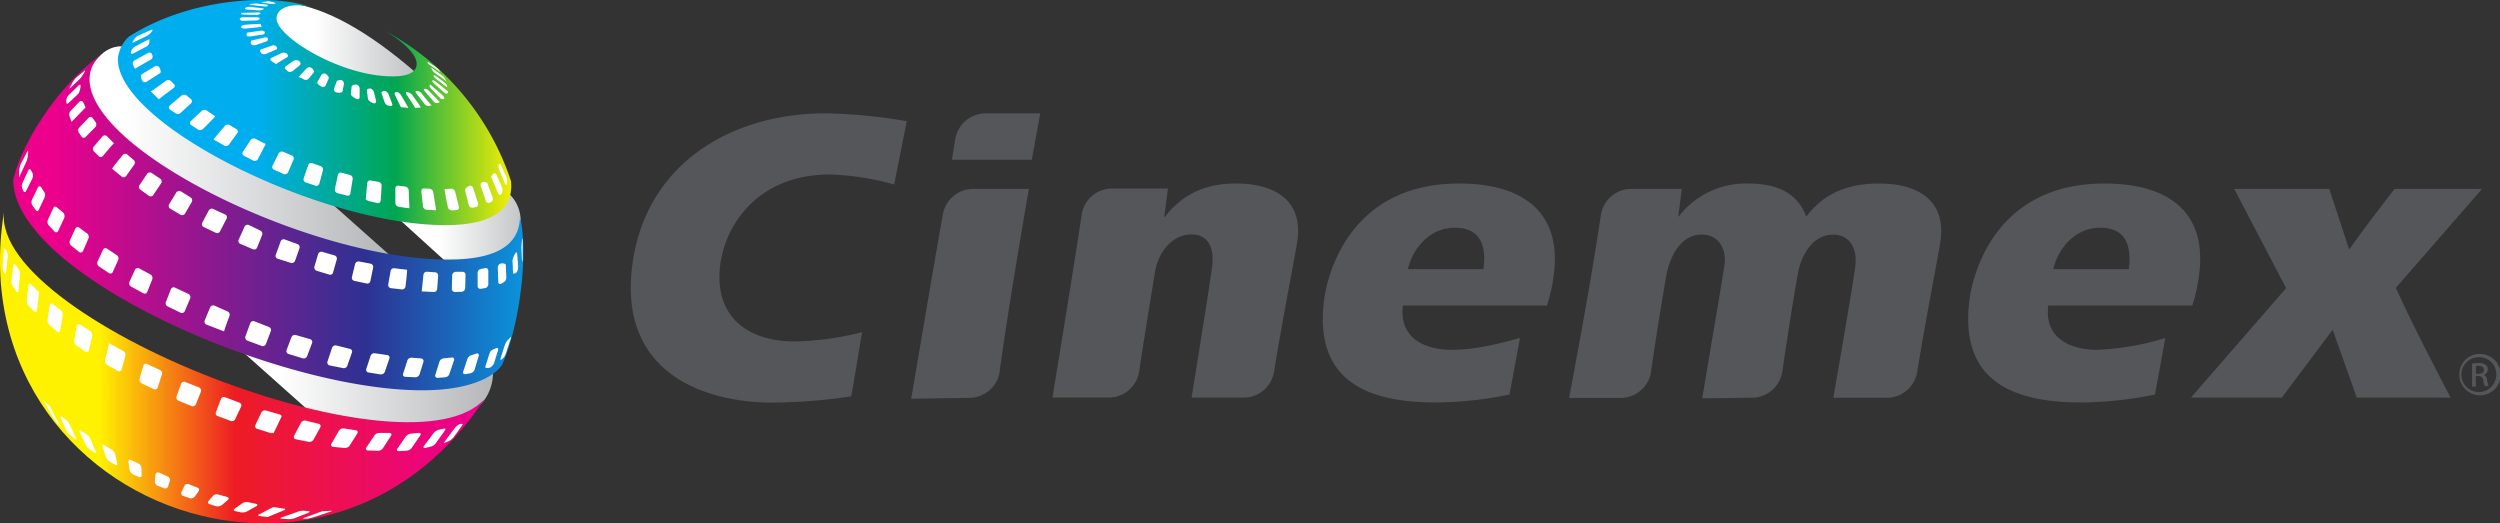 <svg xmlns="http://www.w3.org/2000/svg" xmlns:xlink="http://www.w3.org/1999/xlink" viewBox="0 0 463.17 96.94"><rect x="0" y="0" width="463.17" height="96.94" fill="#333333" stroke="none"/><defs><style>.cls-1{fill:#54565a;}.cls-2,.cls-3,.cls-4,.cls-5,.cls-9{fill-rule:evenodd;}.cls-2{fill:url(#linear-gradient);}.cls-3{fill:url(#linear-gradient-2);}.cls-4{fill:url(#linear-gradient-3);}.cls-5{fill:url(#linear-gradient-4);}.cls-6{fill:url(#linear-gradient-5);}.cls-7{fill:url(#linear-gradient-6);}.cls-8{fill:url(#linear-gradient-7);}.cls-9{fill:#fff;}</style><linearGradient id="linear-gradient" x1="1622.43" y1="-1652.12" x2="1598.9" y2="-1652.12" gradientTransform="translate(-3161.95 3384.56) scale(2.01)" gradientUnits="userSpaceOnUse"><stop offset="0" stop-color="#a7a9ac"/><stop offset="1" stop-color="#fff"/></linearGradient><linearGradient id="linear-gradient-2" x1="1625.01" y1="-1666.88" x2="1613.55" y2="-1666.88" xlink:href="#linear-gradient"/><linearGradient id="linear-gradient-3" x1="1615.31" y1="-1684.05" x2="1602.1" y2="-1684.05" xlink:href="#linear-gradient"/><linearGradient id="linear-gradient-4" x1="1613.23" y1="-1673.81" x2="1584.76" y2="-1673.81" xlink:href="#linear-gradient"/><linearGradient id="linear-gradient-5" x1="1578.09" y1="-1667.35" x2="1625.23" y2="-1667.35" gradientTransform="translate(-3161.95 3384.56) scale(2.01)" gradientUnits="userSpaceOnUse"><stop offset="0" stop-color="#ec008c"/><stop offset="0.61" stop-color="#2e3192"/><stop offset="1" stop-color="#00aeef"/></linearGradient><linearGradient id="linear-gradient-6" x1="1587.77" y1="-1677.49" x2="1624.11" y2="-1677.49" gradientTransform="translate(-3161.95 3384.56) scale(2.01)" gradientUnits="userSpaceOnUse"><stop offset="0" stop-color="#00aeef"/><stop offset="0.25" stop-color="#00aeef"/><stop offset="0.6" stop-color="#00a651"/><stop offset="0.91" stop-color="#fff200"/><stop offset="1" stop-color="#fff200"/></linearGradient><linearGradient id="linear-gradient-7" x1="1576.88" y1="-1653.93" x2="1621.61" y2="-1653.93" gradientTransform="translate(-3161.95 3384.56) scale(2.01)" gradientUnits="userSpaceOnUse"><stop offset="0" stop-color="#fff200"/><stop offset="0.12" stop-color="#fff200"/><stop offset="0.4" stop-color="#ed1c24"/><stop offset="0.87" stop-color="#ec008c"/><stop offset="1" stop-color="#ec008c"/></linearGradient></defs><g id="Layer_2" data-name="Layer 2"><g id="Layer_1-2" data-name="Layer 1"><path class="cls-1" d="M348.15,34c-5.27,0-10,1.47-13.5,6.12C332.92,35.5,328.84,34,323.88,34A15.72,15.72,0,0,0,311.09,40l-.17.16.66-5.16H302a5.7,5.7,0,0,0-5.39,4.72c-1.7,11.36-3.79,22.67-5.9,34h9.83a5.7,5.7,0,0,0,5.3-4.58c.77-5.36,1.89-12.46,2.86-18,.58-3.32,2.53-7.68,6.56-7.68,3.26,0,4.6,2.8,4.25,5.51-.18,1.48-4.15,24.82-4.15,24.82l9.48-.11a5.71,5.71,0,0,0,5.39-5h0c.8-5.44,1.92-12.75,2.89-18.15.58-3.16,2.68-7.06,6.48-7.06,3.41,0,4.49,3,4.13,5.82-.52,4.11-4.07,24.4-4.07,24.4h10.18a5.72,5.72,0,0,0,5.39-5c1.82-11.09,4.09-22.46,4.31-24.21C360.5,36.9,355.05,34,348.15,34Z"/><path class="cls-1" d="M459.84,35H443.63c-2.87,3.72-5.75,7.44-8.4,11.24L431.54,35H413.93l9.61,18.38L405.92,73.66h16.83l9.42-12.57,4.46,12.57H454c-3.48-6.75-7-13.42-10.13-20.32Z"/><path class="cls-1" d="M180.07,35a5.69,5.69,0,0,0-5.25,4.13c-.13,0-6,34.75-6,34.75l11-.18A5.69,5.69,0,0,0,185.19,69c1.47-11.33,5.43-34,5.43-34Z"/><path class="cls-1" d="M182.58,21v0A5.72,5.72,0,0,0,177,25.67l-.64,3.93h14.8l1.56-8.6Z"/><path class="cls-1" d="M229,34c-5.26,0-9.76,1.66-13.29,6.32a1.62,1.62,0,0,0,0-.23l.67-5.16H205.81a5.7,5.7,0,0,0-5.39,4.72c-1.7,11.36-5.44,34-5.44,34h10.7a5.71,5.71,0,0,0,5.4-5h0c.8-5.44,2-12.66,2.88-18.15.54-3.5,3-7.06,6.82-7.06,3.4,0,4.15,3,3.8,5.82-.52,4.11-3.82,24.4-3.82,24.4h9.92a5.7,5.7,0,0,0,5.39-5c1.83-11.09,4.1-22.46,4.32-24.21C241.36,36.9,235.91,34,229,34Z"/><path class="cls-1" d="M159.72,61.54a54.3,54.3,0,0,1-12.49,1.72c-8.84,0-15-4.73-13.79-14.19,1-7.76,7.24-16.75,20.35-16.75a50.27,50.27,0,0,1,11.87,1.86L168,22.46A96.8,96.8,0,0,0,152.9,21c-17.45,0-33.38,9.38-35.77,28.23-2.56,20.24,13.85,25.36,26,25.36a103.64,103.64,0,0,0,14.56-1.16C158,72,158.77,67.17,159.72,61.54Z"/><path class="cls-1" d="M281.6,62.62c-4.12,1.12-8.44,2.19-12.56,2.19-5.11,0-9.88-2.17-9.12-8.21H286.6a30.47,30.47,0,0,0,1.28-5.83C289.25,40,283,34,270.31,34c-20.63,0-24.48,17.45-25,21.56-1.94,15.27,8.37,19,20.7,19a69.26,69.26,0,0,0,13.65-1.47Q280.65,67.87,281.6,62.62ZM269.53,42.19c4.19,0,6,2.61,5.3,7.67h-14C261.72,46.1,264.83,42.19,269.53,42.19Z"/><path class="cls-1" d="M401.16,62.62a49.16,49.16,0,0,1-12.56,2.19c-5.11,0-9.88-2.17-9.12-8.21h26.69a31.21,31.21,0,0,0,1.27-5.83C408.82,40,402.6,34,389.88,34c-20.64,0-24.48,17.45-25,21.56-1.94,15.27,8.36,19,20.7,19a69.36,69.36,0,0,0,13.66-1.47Q400.22,67.87,401.16,62.62ZM389.1,42.19c4.19,0,5.95,2.61,5.3,7.67h-14C381.28,46.1,384.4,42.19,389.1,42.19Z"/><path class="cls-1" d="M459.42,65.58a3.83,3.83,0,1,1-3.79,3.81,3.76,3.76,0,0,1,3.79-3.81Zm0,.6a3.23,3.23,0,1,0,3.06,3.23,3.13,3.13,0,0,0-3.06-3.23Zm-.71,5.44H458V67.36a7.6,7.6,0,0,1,1.2-.1,2.18,2.18,0,0,1,1.32.32,1,1,0,0,1,.39.88,1.06,1.06,0,0,1-.82,1v0c.36.06.62.4.7,1a4.39,4.39,0,0,0,.27,1.06h-.71a3.27,3.27,0,0,1-.28-1.09.81.81,0,0,0-.92-.75h-.47Zm0-2.37h.49c.56,0,1-.19,1-.72,0-.38-.27-.75-1-.75a4.49,4.49,0,0,0-.49,0Z"/><path class="cls-2" d="M44.16,64.46l13.46,12c17.24,4.33,29.47,2.94,32.71-3.32a8.77,8.77,0,0,0,1-4.51q-15.91,7.17-47.16-4.2Z"/><path class="cls-3" d="M94.14,35.75q-2.55,7-20.6,4.49l9.09,8.26q15.11.36,13.79-8.34a6.78,6.78,0,0,0-2.28-4.41Z"/><path class="cls-4" d="M77.06,13.47Q63.71,1.92,53.83.6c-1.64,0-3.26,1-3.26,2.72C50.57,9,64.83,14.79,72,14.79,73.64,14.89,75.94,14.5,77.06,13.47Z"/><path class="cls-5" d="M72.89,47.89,61,37.32C40.42,30.57,19.25,15.86,23.29,8.63c-2.95-.4-5.4,1.42-7.33,5.51-2.66,9.48,29.84,30,56.93,33.75Z"/><path class="cls-6" d="M96.33,40.06C98,47.32,96.14,60.78,93,67.61c-1.19,1.86-5.37,4.7-14.74,4.7-27,0-75.81-21.56-75.81-39C4,26.71,10.37,16.19,18.85,10a6.1,6.1,0,0,0-2.26,4.67c0,13.51,41.39,33.41,66.27,33.41C88.85,48.12,96.33,47,96.33,40.06Z"/><path class="cls-7" d="M71.17,5.63a49.1,49.1,0,0,1,23.5,27.92c.61,6-4.7,8.16-12.17,8.16-23,0-60.66-18.62-60.66-30.73a6.41,6.41,0,0,1,2-4.17C35.53-.65,51.17-1.12,57.52,1.32c-3.05-.86-6.28-.11-6.28,2.15,0,3.26,11.71,10.68,21.53,10.68.9,0,4.42,0,4.42-2.33C77.19,9.88,74.17,7.35,71.17,5.63Z"/><path class="cls-8" d="M.74,39.24c-1.16,10.4,19,23.51,40.7,31.56C61.52,78.27,82.89,81.4,89.7,74,76.48,94.09,55.65,100,37.39,95.56,14.71,90.11-4,68.83.74,39.24Z"/><path class="cls-9" d="M27.88,5.6c.3-.14.46-.09.35.1a3.29,3.29,0,0,1-.87.88s-2.75,1.35-2.87,1.35l.32-.58a2.22,2.22,0,0,1,.84-.77Zm-.2,1.65v.48a1.05,1.05,0,0,1-.53.89L24.78,9.86c-.3.16-.54.12-.54-.08a1.67,1.67,0,0,1,.53-1S26.6,7.75,27.68,7.25Zm-.27,2.57a.54.54,0,0,1,.77.26s0,0,.08.26a.65.65,0,0,1-.35.72S25.44,12.45,25,12.74l-.35-.69a.67.67,0,0,1,.26-.85Zm-.19,5.29a.61.61,0,0,1-.83-.09c-.16-.24-.44-1.07-.15-1.24l2.41-1.47a.63.63,0,0,1,.83.12c.17.24.45.94.17,1.13Zm2.2,3.29-1.48-1.47c.12,0,2.84-2,2.84-2a.69.69,0,0,1,.89.09l.51.5a.48.48,0,0,1,0,.77S30.35,17.63,29.42,18.4Zm4,2.56a.77.77,0,0,1-.94,0l-1-.67a.5.5,0,0,1,0-.78l2.15-1.8a.75.75,0,0,1,.94,0l.8.65a.52.52,0,0,1,0,.8Zm4.17,2.93a.75.75,0,0,1-.93.09l-1.22-.8a.48.48,0,0,1-.07-.77l2-1.87a.77.77,0,0,1,.93-.06l1.59,1.07C39.59,21.92,37.62,23.89,37.62,23.89Zm4.06-.57a.73.73,0,0,1,.91-.14l1.22.73a.52.52,0,0,1,.18.77l-1.53,2.09a.68.68,0,0,1-.87.21l-2-1.14C40,25.27,41.68,23.32,41.68,23.32Zm6.12,6.16a.65.65,0,0,1-.83.28l-1.71-.88a.52.52,0,0,1-.23-.76l1.45-2.19a.68.68,0,0,1,.86-.22s1.82.95,1.93.95Zm5.6,2.44a.65.65,0,0,1-.82.32l-1.76-.79a.56.56,0,0,1-.29-.78l1.12-2.23a.66.66,0,0,1,.82-.32l1.62.68a.6.6,0,0,1,.32.79Zm3.74-1.35a.56.56,0,0,1,.76-.33l1.53.54a.65.65,0,0,1,.42.78L59.17,34a.57.57,0,0,1-.73.4l-1.81-.61a.6.6,0,0,1-.37-.76Zm18,4a.78.78,0,0,1,.61.71l.13,3.3c-.25,0-2-.27-2-.27a.74.74,0,0,1-.6-.7V34.91a.51.51,0,0,1,.6-.51Zm4.46.39a.81.81,0,0,1,.7.64s.52,3.23.52,3.35l-1.74-.09a.75.75,0,0,1-.68-.63l-.31-2.74a.5.5,0,0,1,.54-.57Zm4,0a.77.77,0,0,1,.75.56l.7,2.76a.52.52,0,0,1-.47.64l-.84.06a.8.8,0,0,1-.73-.59s-.62-3-.62-3.36Zm7.72,1.7a.64.64,0,0,1-.34.8,1,1,0,0,0-.3.11.52.52,0,0,1-.64-.38l-.91-2.66a.64.64,0,0,1,.22-.77c.22-.1.86-.06,1,.25ZM92.86,36c-.17.2-.42.1-.56-.2,0,0-1.29-2.94-1.29-3.06s.3-.45.3-.45a.38.38,0,0,1,.67.1l1.1,2.47A1.47,1.47,0,0,1,92.86,36Zm-.36-4.5a1.89,1.89,0,0,1-.14-.91c0-.2.31-.34.46,0l1,2.22a2.25,2.25,0,0,1,.12,1.15c-.07.37-.22.39-.36.07ZM64.27,36.23a.48.48,0,0,0,.65-.41l.42-2.65a.68.68,0,0,0-.5-.75L63.3,32a.56.56,0,0,0-.71.43L62.05,35a.69.69,0,0,0,.45.78Zm5.62,1.39a.53.53,0,0,0,.65-.48l.16-2.73a.71.71,0,0,0-.56-.72l-1.46-.25a.52.52,0,0,0-.64.47l-.21,2.25-.06.73a1,1,0,0,0,.6.37Zm18.26.74a.54.54,0,0,0,.42-.7l-.89-2.78a.59.59,0,0,0-.66-.46c-.28.07-.93.52-.85.84L86.86,38a.62.62,0,0,0,.71.47Zm-1,30.8a1.08,1.08,0,0,0,.78-.67l.76-2.56c.08-.32-.11-.51-.44-.43l-.91.31a1.18,1.18,0,0,0-.76.73l-.76,2.29c-.1.32.09.54.42.48Zm-16.63.21a.78.78,0,0,0,.79-.52l.83-2.43a.47.47,0,0,0-.42-.64l-2.26-.33a.73.73,0,0,0-.8.47l-.8,2.42a.5.5,0,0,0,.41.67Zm-5.71-4.74a.52.52,0,0,1,.39.7l-.86,2.44a.68.68,0,0,1-.78.43l-2.49-.5a.56.56,0,0,1-.4-.72l.85-2.54a.69.69,0,0,1,.78-.44ZM93,66.52c-.23.24-.34.17-.25-.15L93.5,64a3.16,3.16,0,0,1,.57-1l.39-.38c.21-.26.27-.24.17.08l-.75,2.29a4.24,4.24,0,0,1-.51,1.21Zm-1.1-2c.3-.13.47,0,.38.35l-.75,2.41a1.54,1.54,0,0,1-.75.82c-.29.12-1,.13-.86-.19l.77-2.43a1.26,1.26,0,0,1,.74-.76ZM81.09,70a.41.41,0,0,1-.44-.55L81.42,67a.93.93,0,0,1,.78-.61l1.49-.15a.37.37,0,0,1,.43.51l-.87,2.56a.92.92,0,0,1-.79.59Zm-6-.19a.42.42,0,0,1-.4-.59l.78-2.43a.78.78,0,0,1,.78-.52L78,66.4a.5.5,0,0,1,.45.64l-.72,2.31a.82.82,0,0,1-.79.55ZM53.46,65.58a.55.55,0,0,1-.36-.74l.9-2.38a.67.67,0,0,1,.79-.39l2.66.76a.55.55,0,0,1,.36.74L56.89,66a.67.67,0,0,1-.79.39Zm-7.62-2.47a.63.63,0,0,1-.37-.79l.89-2.43a.59.59,0,0,1,.77-.37l2.69,1.06a.6.6,0,0,1,.35.78l-.9,2.36a.62.62,0,0,1-.77.38Zm-3.66-5.4a.65.65,0,0,1,.34.81s-1,2.64-1,2.88l-3.25-1.25a.6.6,0,0,1-.34-.79l1-2.4a.6.6,0,0,1,.79-.34ZM31.66,53.59a.55.55,0,0,1,.77-.3l2.5,1.18a.68.68,0,0,1,.3.83l-1,2.35a.57.57,0,0,1-.79.28l-2.38-1.16a.63.63,0,0,1-.33-.8Zm-3.75-2.72a.75.75,0,0,1,.3.87l-.92,2.33a.52.52,0,0,1-.75.26l-2.27-1.25a.68.68,0,0,1-.28-.85L25,50a.56.56,0,0,1,.78-.28Zm-6.27-3.6a.75.75,0,0,1,.26.89l-1,2.22a.48.48,0,0,1-.74.2l-1.84-1.23a.79.79,0,0,1-.24-.91l1-2.16a.5.5,0,0,1,.75-.21Zm-6.25-.78a.48.48,0,0,1-.74.19l-1.5-1.21a.86.86,0,0,1-.19-.95l1-2.17a.48.48,0,0,1,.75-.16l1.44,1.08a.78.78,0,0,1,.24.91Zm-3.66-7.08a1,1,0,0,1,.16,1l-1.1,2.35a.4.4,0,0,1-.69.14L9,41.72a1,1,0,0,1-.13-1l1-2.16a.39.39,0,0,1,.68-.13ZM7,34.76a.34.34,0,0,1,.63-.06l.55.84a1.08,1.08,0,0,1,.1,1l-1.1,2.35c-.13.3-.39.32-.57,0L6,38.07A1.23,1.23,0,0,1,5.92,37Zm-2.15.59c-.14.31-.38.31-.55,0L4.16,35a1.38,1.38,0,0,1,0-1.09l1.08-2.34c.13-.31.37-.31.52,0L6,32a1.33,1.33,0,0,1,0,1.07ZM5,28.18c.15-.29.25-.26.22.07l-.07.64A3.25,3.25,0,0,1,4.87,30l-1.35,2.9c0-.73.06-1.49.06-1.49a4.31,4.31,0,0,1,.33-1.15ZM84.3,79.26a2.35,2.35,0,0,1,.86-.67c.27-.1.7-.1.49.17L84,81.06a2.89,2.89,0,0,1-.93.7l-.82.34C82.2,82,84.3,79.26,84.3,79.26Zm-3.62,2.93a1.7,1.7,0,0,1-1,.59l-.88.2c-.32.06-.43-.11-.24-.38l1.76-2.34a1.92,1.92,0,0,1,.94-.64l.93-.2c.31-.08.43.07.23.35ZM76.26,83a1.4,1.4,0,0,1-1,.52l-1.37.06c-.34,0-.46-.19-.26-.46l1.52-2.21a1.53,1.53,0,0,1,.94-.57l1.51-.14c.34,0,.45.19.27.46ZM54.8,81.38a.44.44,0,0,1-.3-.67l1.27-2.39a.84.84,0,0,1,.88-.39l2.39.59a.43.43,0,0,1,.3.66l-1.26,2.28a.91.91,0,0,1-.89.4Zm-7.16-1.94a.49.49,0,0,1-.32-.71l1.1-2.3a.74.74,0,0,1,.84-.38l2.52.72c.32.08.47.32.33.53L51,79.6a5.15,5.15,0,0,0-.27.6,1.1,1.1,0,0,1-.7,0ZM36.87,71.77a.63.63,0,0,1,.35.8l-.92,2.31a.63.63,0,0,1-.79.36l-2.46-1a.67.67,0,0,1-.34-.82l.83-2.31a.57.57,0,0,1,.76-.34Zm-7.65,0a.52.52,0,0,1-.73.33l-2.23-1.07a.81.81,0,0,1-.4-.87l.68-2.4a.49.49,0,0,1,.71-.32l2.35,1.09a.72.72,0,0,1,.39.83Zm-6.37-6.73a.8.8,0,0,1,.37.87l-.68,2.53a.45.45,0,0,1-.69.29l-2-1.13a.89.89,0,0,1-.39-.89l.73-3.11ZM16.7,61.33a.93.93,0,0,1,.38.91l-.61,2.64a.39.39,0,0,1-.63.26L14.14,64a1,1,0,0,1-.4-.93l.49-2.68a.36.36,0,0,1,.6-.25Zm-5.46-3.89a1.09,1.09,0,0,1,.38,1l-.49,2.77c-.05.34-.3.43-.56.22L9.2,60.23a1.24,1.24,0,0,1-.4-1l.42-2.66a.33.33,0,0,1,.57-.23Zm-4-3.3c0,.24-.41,3.34-.41,3.34,0,.33-.28.41-.52.19l-1-1a1.44,1.44,0,0,1-.35-1l.32-2.8c0-.33.26-.41.49-.17ZM.7,50.24A2.63,2.63,0,0,1,.49,49.1l.26-2.74c0-.34.18-.37.35-.08a3.07,3.07,0,0,1,.34,1.25l-.33,2.92c0,.34-.17.38-.31.11S.7,50.24.7,50.24Zm1.7,2.82A2,2,0,0,1,2.11,52l.35-2.77c0-.33.23-.38.44-.12l.48.67a1.6,1.6,0,0,1,.33,1.06l-.28,3c0,.34-.2.4-.41.14ZM42.78,78a.64.64,0,0,0,.8-.36l1.09-2.3a.54.54,0,0,0-.33-.75l-2.64-1a.59.59,0,0,0-.77.34L40,76.36a.56.56,0,0,0,.37.74ZM63.84,83a1.09,1.09,0,0,0,.93-.44L66.2,80.3a.37.37,0,0,0-.3-.59l-2.21-.34a.92.92,0,0,0-.89.43l-1.39,2.4a.37.37,0,0,0,.31.59Zm6.17.51a1.11,1.11,0,0,0,.93-.46l1.49-2.3c.19-.28.07-.52-.27-.54l-1.89,0a1.07,1.07,0,0,0-.91.49L67.88,82.9c-.18.27-.06.52.27.56ZM11.29,79c-.12,0-.82-.79-.82-.79a5.69,5.69,0,0,1-.71-1L8.25,74.5c-.16-.29-.11-.32.11-.07l.53.47a4,4,0,0,1,.68,1A28.17,28.17,0,0,0,11.29,79Zm2.78,2.18c.16.29.1.34-.15.11L13,80.6a2.32,2.32,0,0,1-.74-.9l-1-2.22c-.13-.3,0-.4.26-.22l.62.42a2.84,2.84,0,0,1,.75.9Zm2.59,2.1a2.74,2.74,0,0,1-.78-.88l-1.1-2.33c-.13-.32,0-.42.28-.24l1.08.72a2.16,2.16,0,0,1,.68.92l.88,2.15c.13.31,0,.39-.23.18Zm4,0a1.53,1.53,0,0,1,.67.87l.37,1.67c.11.31-.05.44-.34.29l-1-.57a2,2,0,0,1-.75-.87L19,82.76c-.09-.32.07-.44.36-.27Zm10.42,5a.69.69,0,0,1,.38.82l-.32,1a.54.54,0,0,1-.73.35L29.19,90a.93.93,0,0,1-.52-.84l.14-1.24a.46.46,0,0,1,.66-.36Zm5.48,2.06a.42.42,0,0,1,.24.67l-.73,1a.85.85,0,0,1-.93.28l-1.2-.41a.53.53,0,0,1-.31-.75l.52-1.09a.68.68,0,0,1,.83-.34Zm2.85,1.59a1,1,0,0,1,1-.32l1.65.45c.33.09.39.34.15.57l-1.07.91a1.31,1.31,0,0,1-1.05.26l-1.24-.39a.36.36,0,0,1-.18-.63Zm8,1.41c.34.07.37.25.1.44l-1.8,1a1.9,1.9,0,0,1-1.13.14l-1-.23c-.33-.07-.37-.28-.08-.46l1.27-.9A1.48,1.48,0,0,1,45.83,93Zm.67,2.27c-.33,0-.35-.19,0-.34l2-1.05a5.91,5.91,0,0,1,.6-.28l.67.1,1.23.19c.33,0,.35.2,0,.32l-3,1.24C49.4,95.78,48.11,95.6,48.11,95.6ZM54.6,96a3.38,3.38,0,0,1-1.18.18l-1.2-.07c-.33,0-.35-.15,0-.26l2.83-1a2.69,2.69,0,0,1,1.15-.23l.88.06c.34,0,.37.15.07.31Zm5.15-1.3c.62,0,1.5-.07,1.5-.07.33,0,.35,0,0,.15L58.1,95.82a6.21,6.21,0,0,1-1.33.29h-.36c-.33,0-.34-.07,0-.19ZM24.67,87.9a1.39,1.39,0,0,1-.68-.84l-.2-1.52c0-.33.2-.47.49-.31l1.4.65a1.12,1.12,0,0,1,.52.89L26.25,88a.35.35,0,0,1-.53.36ZM96.83,48.13c0-.74,0-3.45,0-3.45,0-.36,0-.58-.09-.34a13.56,13.56,0,0,0-.14,1.53l.08,2,.06.67A1.94,1.94,0,0,0,96.83,48.13Zm-1.31-1.26c.14-.21.27-.1.3.23L96,49.35a2.16,2.16,0,0,1-.21,1c-.14.24-.74.52-.74.2l-.1-2.37A3.9,3.9,0,0,1,95.52,46.87Zm-5.65,6.51a.76.76,0,0,0,.6-.71V50.18a.49.49,0,0,0-.6-.5l-.78.15a.76.76,0,0,0-.6.72V53a.5.5,0,0,0,.6.5Zm-4.32.68a.72.72,0,0,0,.63-.66l.07-2.48a.54.54,0,0,0-.58-.56l-1.26,0a.7.7,0,0,0-.63.64l-.07,2.5a.58.58,0,0,0,.58.6ZM67.92,52.52a.57.57,0,0,0,.7-.46l.52-2.51a.61.61,0,0,0-.48-.7l-2.14-.41a.68.68,0,0,0-.74.49l-.58,2.4a.59.59,0,0,0,.46.71ZM61,50.87a.54.54,0,0,0,.71-.41l.68-2.39a.6.6,0,0,0-.41-.75l-2.28-.66a.63.63,0,0,0-.76.41l-.69,2.32a.67.67,0,0,0,.43.78ZM13.33,16a5.87,5.87,0,0,1-.48.44,1.68,1.68,0,0,1,.23-.49s.23-.45.39-.74a4,4,0,0,1,.74-.91l1.3-1.06c.26-.22.35-.22.22,0a10.33,10.33,0,0,1-.82,1.26Zm1.22-.15c.24-.22.41-.19.38.08a3.58,3.58,0,0,1-.38,1.41L12.7,19.09c-.23.23-.42.15-.42-.18v-.27a1.69,1.69,0,0,1,.42-1Zm-1.29,6.73a9.87,9.87,0,0,0-.38-1,1,1,0,0,1,.18-1l1.63-1.71a.43.43,0,0,1,.72.09,7.21,7.21,0,0,1,.44.95Zm2.63,2.76a.48.48,0,0,1-.76,0l-.52-.76a.75.75,0,0,1,.05-.92l1.75-1.83a.47.47,0,0,1,.76.07l.55.73a.77.77,0,0,1-.06.92Zm3.18,3.55a.53.53,0,0,1-.81,0l-.87-.86a.65.65,0,0,1,0-.89L19,25.26a.58.58,0,0,1,.84,0l1.29,1.3C21,26.54,19.07,28.9,19.07,28.9Zm3.67-.17a.61.61,0,0,1,.86-.08l1.16,1a.65.65,0,0,1,.11.87l-1.51,2.1a.56.56,0,0,1-.82.11l-1.76-1.46C20.78,31.1,22.74,28.73,22.74,28.73Zm5.66,7.4a.58.58,0,0,1-.83.15L26,35.13a.6.6,0,0,1-.15-.83l1.41-2.09a.61.61,0,0,1,.84-.16l1.58,1.06a.61.61,0,0,1,.18.84Zm5.88,3.44a.63.63,0,0,1-.83.23l-1.91-1.13a.6.6,0,0,1-.2-.82l1.33-2.18a.64.64,0,0,1,.85-.2l1.78,1.11a.63.63,0,0,1,.23.84Zm7.4.16a.57.57,0,0,1,.3.78l-1.21,2.35a.59.59,0,0,1-.8.28l-2.23-1.06a.59.59,0,0,1-.27-.8L38.68,39a.62.62,0,0,1,.82-.28Zm6.55,3a.66.66,0,0,1,.34.81l-.93,2.32a.6.6,0,0,1-.78.33l-2.33-1a.58.58,0,0,1-.3-.79L45.3,42a.64.64,0,0,1,.82-.31Zm6.88,2.5a.61.61,0,0,1,.37.78l-.81,2.31a.66.66,0,0,1-.79.39l-2.42-.76a.56.56,0,0,1-.37-.73L52,44.72a.59.59,0,0,1,.77-.35Zm20.31,4.76c0,.74-.3,3.1-.3,3.1a.62.62,0,0,1-.67.54l-2-.23a.6.6,0,0,1-.53-.67l.45-2.51a.61.61,0,0,1,.69-.51Zm5.19.47a.59.59,0,0,1,.56.63L81,53.54a.64.64,0,0,1-.66.56S78.63,54,78.13,54l.32-3.09a.64.64,0,0,1,.66-.57Zm12.26,2.12a.36.36,0,0,1-.55-.35l-.1-2.61a.79.79,0,0,1,.49-.77c.29-.09,1-.06,1,.27l.1,2.37a1,1,0,0,1-.56.85ZM60.37,15.75a.58.58,0,0,1-.76.32c-.28-.13-1-.59-.81-.87L59.48,14a.68.68,0,0,1,.74-.38c.25.09.8.61.68.92Zm11.91,3.9c.33.06.5-.14.37-.46L72,17.48a1.16,1.16,0,0,0-.65-.64c-.23,0-.78.1-.67.41l.57,1.67a1,1,0,0,0,.69.65A1.58,1.58,0,0,1,72.28,19.65Zm-3.06-.52c.31.08.52-.13.45-.46l-.38-1.54a1,1,0,0,0-.57-.7c-.25-.07-.79,0-.74.36l.19,1.52C68.21,18.64,68.91,19.07,69.22,19.13Zm-3.11-.79a.37.37,0,0,0,.52-.41l0-1.49a.79.79,0,0,0-.48-.74c-.24-.07-1,0-1,.35L65,17.43C65,17.76,65.8,18.24,66.11,18.34Zm-4.19-2a.6.6,0,0,0,.31.76c.26.1,1.16.16,1.23-.16l.23-1.28a.67.67,0,0,0-.34-.78c-.26-.1-.93-.05-1,.27ZM44.42,3.49c0-.15.27-.29.6-.29l2.5,0c.34,0,.61.09.61.21s-.27.36-.61.37L45,3.86C44.7,3.88,44.42,3.65,44.42,3.49Zm6.36-3c.31.06.37.15.14.18a4.45,4.45,0,0,1-1.14,0l-1-.17c-.33,0-.33-.11,0-.14l.2,0L49.6.22C49.67.21,50.48.38,50.78.45Zm-1.23.67a1.93,1.93,0,0,1-.79,0L46.2.9a.92.92,0,0,1,.2-.1A3.57,3.57,0,0,1,47.58.66l1.75.18C49.66.87,49.65,1.07,49.55,1.12Zm-1.17.35c.33,0,.56.1.5.15a1.75,1.75,0,0,1-.86.27l-2.25-.17c-.33,0-.49-.15-.35-.28a1.27,1.27,0,0,1,.85-.22Zm-.6.79c.32,0,.55.09.48.19a1.09,1.09,0,0,1-.73.29l-2.37-.09c-.33,0-.54-.12-.47-.29Zm.71,2.68-3.06.32c-.34,0-.67-.07-.74-.22s.14-.43.47-.46c0,0,2-.19,3.1-.19Zm-.27.72a1.13,1.13,0,0,1,.78.12.37.37,0,0,1-.24.56l-2.28.35c-.33.06-.66,0-.74-.08s-.13-.58.2-.63Zm-.8,2.63a.9.9,0,0,1-.84-.1c-.14-.15-.23-.67.1-.74L48.81,7a1,1,0,0,1,.76,0c.08.09.13.56-.18.66Zm1.92,1.62a.94.94,0,0,1-.84,0c-.16-.12-.49-.66-.17-.78l1.91-.68a1.07,1.07,0,0,1,.85,0c.15.12.4.56.09.69Zm2.42,1.52a4.27,4.27,0,0,0-.57.39s-.28-.11-.55-.31l-.33-.22a.32.32,0,0,1,0-.61l1.75-.84a1.07,1.07,0,0,1,1,0c.24.15.43.55.14.72Zm2.53,1.65a.9.9,0,0,1-1,.09L53,12.89a.36.36,0,0,1,0-.66l1.31-.91a1,1,0,0,1,1-.07c.27.14.52.57.27.79Zm2.93,1.41a.73.73,0,0,1-.9.2,7.87,7.87,0,0,0-1-.48l1.43-1.52a.79.79,0,0,1,.89-.2c.26.13.67.63.47.9ZM75.64,20s-1-.13-1.36-.13l-1.11-2.28c-.15-.3,0-.54.25-.54a1.11,1.11,0,0,1,.83.51S75.64,19.87,75.64,20ZM78,19.9,76.92,20c0-.12-1.57-2.44-1.57-2.44-.18-.28-.18-.5,0-.5a1.64,1.64,0,0,1,1,.5Zm1.64-.3a1,1,0,0,1-1-.35l-1.44-1.86c-.21-.25-.27-.5-.13-.54a1.27,1.27,0,0,1,.92.31s1.84,2.35,2,2.35Zm1.61-.55a.83.83,0,0,1-.9-.25L78.78,17c-.22-.24-.31-.49-.2-.53a1,1,0,0,1,.78.25l2.1,2.17ZM79.8,16.37c-.24-.24-.28-.55-.08-.7l2.29,2c.24.23.37.51.27.62a.6.6,0,0,1-.72-.1Zm.63-.88c-.25-.23-.4-.47-.35-.55s.36-.06.62.15L83,16.93v.25c-.12.21-.41.21-.65,0Zm.37-.85c-.27-.2-.47-.46-.46-.58s.1-.17.38,0l1.64,1.23a1.46,1.46,0,0,1,.52.69c0,.17-.17.14-.43-.08Zm-.19-1.08a2.05,2.05,0,0,1-.67-.84l-.08-.23s2.24,1.59,2.34,1.72a3.72,3.72,0,0,1,.5.87A21.18,21.18,0,0,0,80.61,13.56Zm-.74-1.35a3,3,0,0,1-.63-.52c-.07-.1,0-.28.26-.09l1.22.8a3.17,3.17,0,0,1,.81.86,2,2,0,0,0,.18.22C81.59,13.35,79.87,12.21,79.87,12.21Z"/></g></g></svg>